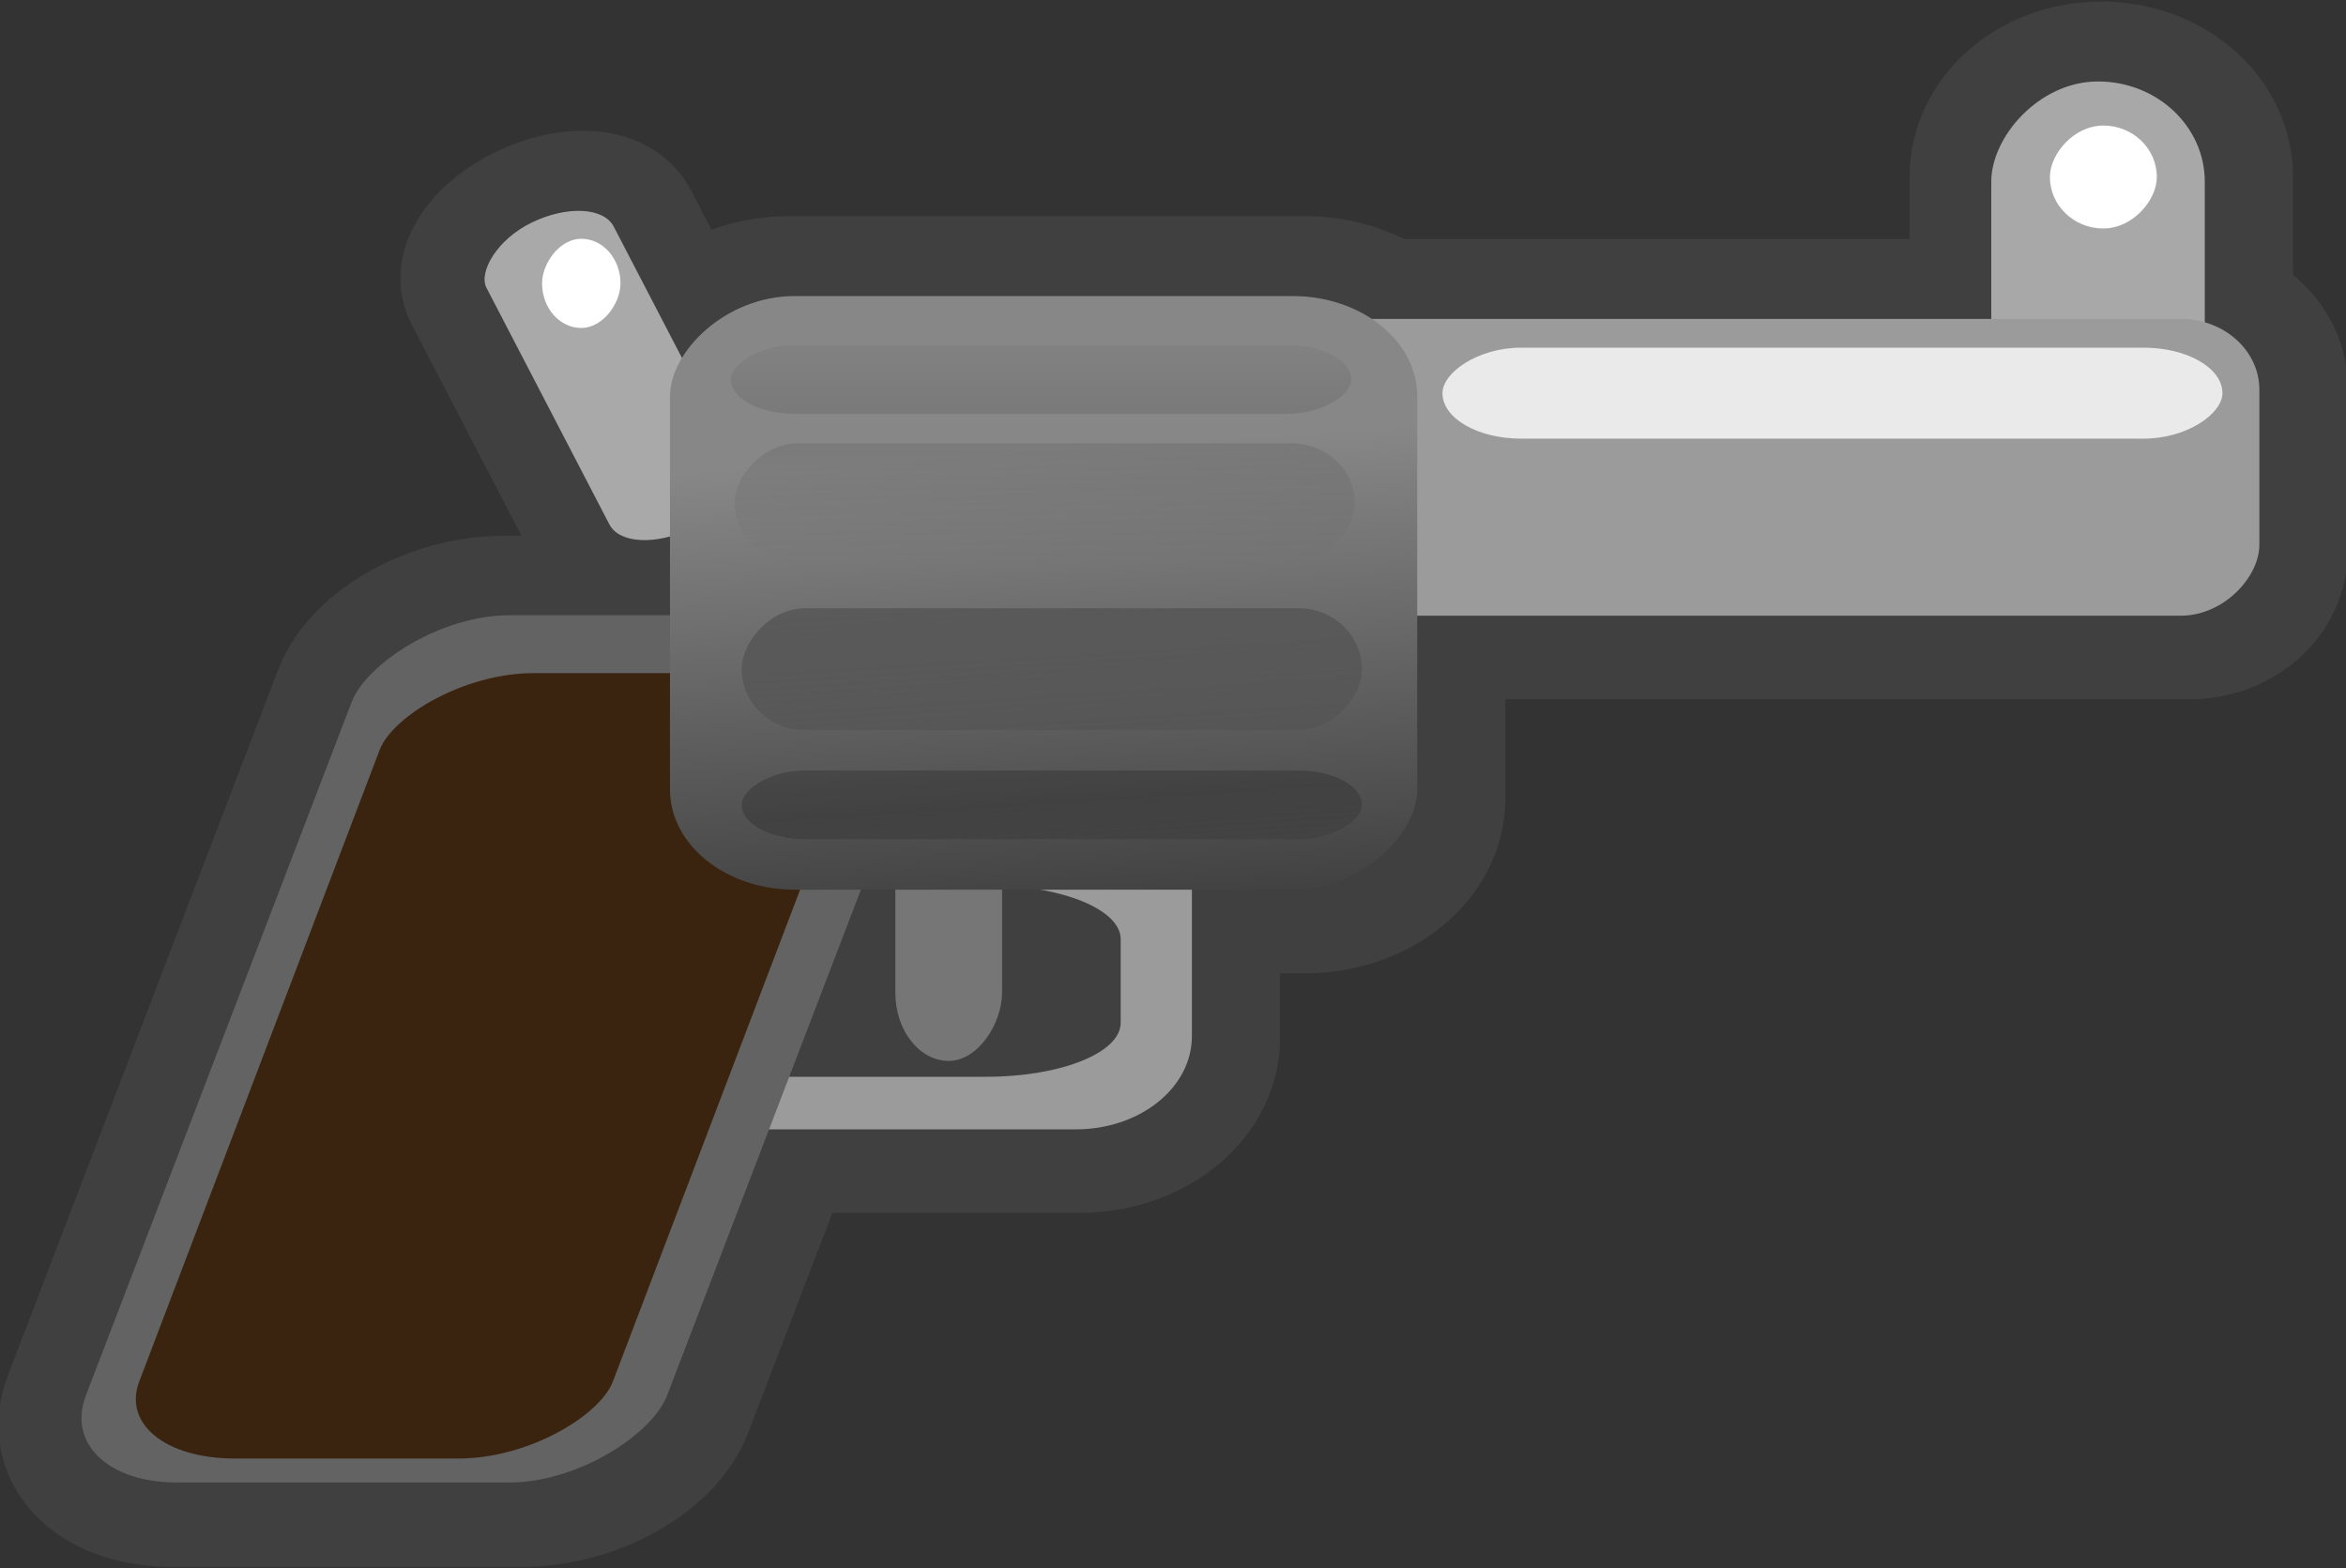 <?xml version="1.0" encoding="UTF-8" standalone="no"?>
<!-- Created with Inkscape (http://www.inkscape.org/) -->
<svg
   xmlns:dc="http://purl.org/dc/elements/1.1/"
   xmlns:cc="http://creativecommons.org/ns#"
   xmlns:rdf="http://www.w3.org/1999/02/22-rdf-syntax-ns#"
   xmlns:svg="http://www.w3.org/2000/svg"
   xmlns="http://www.w3.org/2000/svg"
   xmlns:xlink="http://www.w3.org/1999/xlink"
   xmlns:sodipodi="http://sodipodi.sourceforge.net/DTD/sodipodi-0.dtd"
   xmlns:inkscape="http://www.inkscape.org/namespaces/inkscape"
   width="21.52"
   height="14.388"
   id="svg1447"
   sodipodi:version="0.32"
   inkscape:version="0.46"
   sodipodi:docbase="/home/olivier/inkscape/wormux"
   sodipodi:docname="armes01.svg"
   inkscape:output_extension="org.inkscape.output.svg.inkscape"
   version="1.0">
  <rect width="100%" height="100%" fill="#333333" stroke="none"/>
  <defs
     id="defs1449">
    <inkscape:perspective
       sodipodi:type="inkscape:persp3d"
       inkscape:vp_x="0 : 372.04724 : 1"
       inkscape:vp_y="0 : 1000 : 0"
       inkscape:vp_z="1052.3622 : 372.04724 : 1"
       inkscape:persp3d-origin="526.18109 : 248.03149 : 1"
       id="perspective241" />
    <linearGradient
       id="linearGradient3178">
      <stop
         style="stop-color:#8b4a22;stop-opacity:1;"
         offset="0"
         id="stop3180" />
      <stop
         style="stop-color:#382920;stop-opacity:1;"
         offset="1"
         id="stop3182" />
    </linearGradient>
    <linearGradient
       id="linearGradient2213">
      <stop
         id="stop2215"
         offset="0"
         style="stop-color:#4e4e4e;stop-opacity:1;" />
      <stop
         id="stop2217"
         offset="1"
         style="stop-color:#c2c2c2;stop-opacity:1;" />
    </linearGradient>
    <linearGradient
       id="linearGradient2356">
      <stop
         id="stop2358"
         offset="0"
         style="stop-color:#46463e;stop-opacity:1;" />
      <stop
         id="stop2360"
         offset="1"
         style="stop-color:#27271f;stop-opacity:1;" />
    </linearGradient>
    <linearGradient
       id="linearGradient2323">
      <stop
         style="stop-color:#575757;stop-opacity:1;"
         offset="0"
         id="stop2325" />
      <stop
         style="stop-color:#5d5d56;stop-opacity:0;"
         offset="1"
         id="stop2327" />
    </linearGradient>
    <linearGradient
       id="linearGradient2274">
      <stop
         style="stop-color:#393934;stop-opacity:1;"
         offset="0"
         id="stop2276" />
      <stop
         style="stop-color:#5e5e56;stop-opacity:1;"
         offset="1"
         id="stop2278" />
    </linearGradient>
    <linearGradient
       inkscape:collect="always"
       xlink:href="#linearGradient2229"
       id="linearGradient2335"
       gradientUnits="userSpaceOnUse"
       x1="338.313"
       y1="264.969"
       x2="338.313"
       y2="315.63"
       gradientTransform="matrix(1,0,0,1.242,0,-95.781)" />
    <linearGradient
       inkscape:collect="always"
       xlink:href="#linearGradient2229"
       id="linearGradient2333"
       gradientUnits="userSpaceOnUse"
       x1="349.476"
       y1="319.923"
       x2="347.758"
       y2="355.987"
       gradientTransform="matrix(1,0,0,1.269,0,-98.311)" />
    <linearGradient
       inkscape:collect="always"
       xlink:href="#linearGradient2229"
       id="linearGradient2331"
       gradientUnits="userSpaceOnUse"
       x1="261.892"
       y1="275.272"
       x2="411.299"
       y2="331.944" />
    <linearGradient
       inkscape:collect="always"
       xlink:href="#linearGradient2229"
       id="linearGradient2329"
       gradientUnits="userSpaceOnUse"
       x1="352.91"
       y1="356.845"
       x2="351.193"
       y2="381.747" />
    <linearGradient
       inkscape:collect="always"
       xlink:href="#linearGradient2229"
       id="linearGradient2327"
       gradientUnits="userSpaceOnUse"
       x1="339.172"
       y1="287.294"
       x2="339.172"
       y2="229.763" />
    <linearGradient
       inkscape:collect="always"
       xlink:href="#linearGradient2237"
       id="linearGradient2325"
       gradientUnits="userSpaceOnUse"
       x1="338.571"
       y1="267.727"
       x2="323.815"
       y2="489.262" />
    <linearGradient
       id="linearGradient2229">
      <stop
         id="stop2231"
         offset="0"
         style="stop-color:#000000;stop-opacity:1;" />
      <stop
         id="stop2233"
         offset="1"
         style="stop-color:#000000;stop-opacity:0;" />
    </linearGradient>
    <linearGradient
       id="linearGradient6840">
      <stop
         style="stop-color:#ffffff;stop-opacity:1;"
         offset="0"
         id="stop6842" />
      <stop
         style="stop-color:#ffffff;stop-opacity:0;"
         offset="1"
         id="stop6844" />
    </linearGradient>
    <linearGradient
       id="linearGradient2237">
      <stop
         style="stop-color:#878787;stop-opacity:1;"
         offset="0"
         id="stop2239" />
      <stop
         style="stop-color:#000000;stop-opacity:1;"
         offset="1"
         id="stop2241" />
    </linearGradient>
    <linearGradient
       id="linearGradient2692">
      <stop
         style="stop-color:#9dbd87;stop-opacity:1;"
         offset="0"
         id="stop2694" />
      <stop
         id="stop2700"
         offset="0.273"
         style="stop-color:#4d7531;stop-opacity:1;" />
      <stop
         style="stop-color:#4a6c32;stop-opacity:1;"
         offset="0.75"
         id="stop2702" />
      <stop
         style="stop-color:#27381b;stop-opacity:1;"
         offset="1"
         id="stop2696" />
    </linearGradient>
    <linearGradient
       id="linearGradient2515">
      <stop
         style="stop-color:#777777;stop-opacity:1;"
         offset="0"
         id="stop2517" />
      <stop
         id="stop2523"
         offset="0.5"
         style="stop-color:#ebebeb;stop-opacity:1;" />
      <stop
         style="stop-color:#cbcbcb;stop-opacity:1;"
         offset="1"
         id="stop2519" />
    </linearGradient>
    <linearGradient
       id="linearGradient3203">
      <stop
         style="stop-color:#fffdfd;stop-opacity:1;"
         offset="0"
         id="stop3205" />
      <stop
         style="stop-color:#ffffff;stop-opacity:0;"
         offset="1"
         id="stop3207" />
    </linearGradient>
    <linearGradient
       id="linearGradient3125">
      <stop
         style="stop-color:#572f25;stop-opacity:1;"
         offset="0"
         id="stop3127" />
      <stop
         id="stop3133"
         offset="0.39"
         style="stop-color:#9f7f5b;stop-opacity:1;" />
      <stop
         style="stop-color:#765336;stop-opacity:1;"
         offset="0.51"
         id="stop3135" />
      <stop
         style="stop-color:#4e2812;stop-opacity:1;"
         offset="1"
         id="stop3129" />
    </linearGradient>
    <linearGradient
       id="linearGradient3169">
      <stop
         id="stop3171"
         offset="0"
         style="stop-color:#575425;stop-opacity:1;" />
      <stop
         style="stop-color:#9f9c5b;stop-opacity:1;"
         offset="0.39"
         id="stop3173" />
      <stop
         id="stop3175"
         offset="0.516"
         style="stop-color:#6e6e33;stop-opacity:1;" />
      <stop
         id="stop3177"
         offset="1"
         style="stop-color:#2f3514;stop-opacity:1;" />
    </linearGradient>
    <linearGradient
       id="linearGradient3137">
      <stop
         style="stop-color:#ffffff;stop-opacity:1;"
         offset="0"
         id="stop3139" />
      <stop
         style="stop-color:#d0d0d0;stop-opacity:1;"
         offset="1"
         id="stop3141" />
    </linearGradient>
    <linearGradient
       id="linearGradient3093">
      <stop
         style="stop-color:#262626;stop-opacity:1;"
         offset="0"
         id="stop3095" />
      <stop
         id="stop3101"
         offset="0.19"
         style="stop-color:#bfbfbf;stop-opacity:1;" />
      <stop
         style="stop-color:#787676;stop-opacity:1;"
         offset="0.259"
         id="stop3103" />
      <stop
         id="stop3105"
         offset="0.356"
         style="stop-color:#b6b6b6;stop-opacity:1;" />
      <stop
         style="stop-color:#494949;stop-opacity:1;"
         offset="0.678"
         id="stop3107" />
      <stop
         style="stop-color:#242424;stop-opacity:1;"
         offset="1"
         id="stop3097" />
    </linearGradient>
    <linearGradient
       id="linearGradient5443">
      <stop
         style="stop-color:#d6c176;stop-opacity:1;"
         offset="0"
         id="stop5445" />
      <stop
         style="stop-color:#855d29;stop-opacity:1;"
         offset="1"
         id="stop5447" />
    </linearGradient>
    <inkscape:perspective
       id="perspective2621"
       inkscape:persp3d-origin="372.04724 : 350.78739 : 1"
       inkscape:vp_z="744.09448 : 526.18109 : 1"
       inkscape:vp_y="0 : 1000 : 0"
       inkscape:vp_x="0 : 526.18109 : 1"
       sodipodi:type="inkscape:persp3d" />
    <inkscape:perspective
       id="perspective2469"
       inkscape:persp3d-origin="372.04724 : 350.78739 : 1"
       inkscape:vp_z="744.09448 : 526.18109 : 1"
       inkscape:vp_y="0 : 1000 : 0"
       inkscape:vp_x="0 : 526.18109 : 1"
       sodipodi:type="inkscape:persp3d" />
    <inkscape:perspective
       id="perspective2484"
       inkscape:persp3d-origin="372.04724 : 350.78739 : 1"
       inkscape:vp_z="744.09448 : 526.18109 : 1"
       inkscape:vp_y="0 : 1000 : 0"
       inkscape:vp_x="0 : 526.18109 : 1"
       sodipodi:type="inkscape:persp3d" />
    <linearGradient
       inkscape:collect="always"
       xlink:href="#linearGradient2237"
       id="linearGradient2568"
       gradientUnits="userSpaceOnUse"
       x1="338.571"
       y1="267.727"
       x2="323.815"
       y2="489.262" />
    <linearGradient
       inkscape:collect="always"
       xlink:href="#linearGradient2229"
       id="linearGradient2570"
       gradientUnits="userSpaceOnUse"
       x1="339.172"
       y1="287.294"
       x2="339.172"
       y2="229.763" />
    <linearGradient
       inkscape:collect="always"
       xlink:href="#linearGradient2229"
       id="linearGradient2572"
       gradientUnits="userSpaceOnUse"
       x1="352.91"
       y1="356.845"
       x2="351.193"
       y2="381.747" />
    <linearGradient
       inkscape:collect="always"
       xlink:href="#linearGradient2229"
       id="linearGradient2574"
       gradientUnits="userSpaceOnUse"
       gradientTransform="matrix(1,0,0,1.269,0,-98.311)"
       x1="349.476"
       y1="319.923"
       x2="347.758"
       y2="355.987" />
    <linearGradient
       inkscape:collect="always"
       xlink:href="#linearGradient2229"
       id="linearGradient2576"
       gradientUnits="userSpaceOnUse"
       gradientTransform="matrix(1,0,0,1.242,0,-95.781)"
       x1="338.313"
       y1="264.969"
       x2="338.313"
       y2="315.63" />
    <linearGradient
       inkscape:collect="always"
       xlink:href="#linearGradient2237"
       id="linearGradient2578"
       gradientUnits="userSpaceOnUse"
       x1="338.571"
       y1="267.727"
       x2="323.815"
       y2="489.262" />
    <linearGradient
       inkscape:collect="always"
       xlink:href="#linearGradient2229"
       id="linearGradient2580"
       gradientUnits="userSpaceOnUse"
       x1="339.172"
       y1="287.294"
       x2="339.172"
       y2="229.763" />
    <linearGradient
       inkscape:collect="always"
       xlink:href="#linearGradient2229"
       id="linearGradient2582"
       gradientUnits="userSpaceOnUse"
       x1="352.91"
       y1="356.845"
       x2="351.193"
       y2="381.747" />
    <linearGradient
       inkscape:collect="always"
       xlink:href="#linearGradient2229"
       id="linearGradient2584"
       gradientUnits="userSpaceOnUse"
       gradientTransform="matrix(1,0,0,1.269,0,-98.311)"
       x1="349.476"
       y1="319.923"
       x2="347.758"
       y2="355.987" />
    <linearGradient
       inkscape:collect="always"
       xlink:href="#linearGradient2229"
       id="linearGradient2586"
       gradientUnits="userSpaceOnUse"
       gradientTransform="matrix(1,0,0,1.242,0,-95.781)"
       x1="338.313"
       y1="264.969"
       x2="338.313"
       y2="315.63" />
    <linearGradient
       id="linearGradient2963">
      <stop
         id="stop2965"
         offset="0"
         style="stop-color:#d6c176;stop-opacity:1;" />
      <stop
         id="stop2967"
         offset="1"
         style="stop-color:#855d29;stop-opacity:1;" />
    </linearGradient>
    <linearGradient
       id="linearGradient2969">
      <stop
         id="stop2971"
         offset="0"
         style="stop-color:#262626;stop-opacity:1;" />
      <stop
         style="stop-color:#bfbfbf;stop-opacity:1;"
         offset="0.19"
         id="stop2973" />
      <stop
         id="stop2975"
         offset="0.259"
         style="stop-color:#787676;stop-opacity:1;" />
      <stop
         style="stop-color:#b6b6b6;stop-opacity:1;"
         offset="0.356"
         id="stop2977" />
      <stop
         id="stop2979"
         offset="0.678"
         style="stop-color:#494949;stop-opacity:1;" />
      <stop
         id="stop2981"
         offset="1"
         style="stop-color:#242424;stop-opacity:1;" />
    </linearGradient>
    <linearGradient
       id="linearGradient2983">
      <stop
         id="stop2985"
         offset="0"
         style="stop-color:#ffffff;stop-opacity:1;" />
      <stop
         id="stop2987"
         offset="1"
         style="stop-color:#d0d0d0;stop-opacity:1;" />
    </linearGradient>
    <linearGradient
       id="linearGradient2989">
      <stop
         style="stop-color:#575425;stop-opacity:1;"
         offset="0"
         id="stop2991" />
      <stop
         id="stop2993"
         offset="0.39"
         style="stop-color:#9f9c5b;stop-opacity:1;" />
      <stop
         style="stop-color:#6e6e33;stop-opacity:1;"
         offset="0.516"
         id="stop2995" />
      <stop
         style="stop-color:#2f3514;stop-opacity:1;"
         offset="1"
         id="stop2997" />
    </linearGradient>
    <linearGradient
       id="linearGradient2999">
      <stop
         id="stop3001"
         offset="0"
         style="stop-color:#572f25;stop-opacity:1;" />
      <stop
         style="stop-color:#9f7f5b;stop-opacity:1;"
         offset="0.39"
         id="stop3003" />
      <stop
         id="stop3005"
         offset="0.51"
         style="stop-color:#765336;stop-opacity:1;" />
      <stop
         id="stop3007"
         offset="1"
         style="stop-color:#4e2812;stop-opacity:1;" />
    </linearGradient>
    <linearGradient
       id="linearGradient3009">
      <stop
         id="stop3011"
         offset="0"
         style="stop-color:#fffdfd;stop-opacity:1;" />
      <stop
         id="stop3013"
         offset="1"
         style="stop-color:#ffffff;stop-opacity:0;" />
    </linearGradient>
    <linearGradient
       id="linearGradient3015">
      <stop
         id="stop3017"
         offset="0"
         style="stop-color:#777777;stop-opacity:1;" />
      <stop
         style="stop-color:#ebebeb;stop-opacity:1;"
         offset="0.5"
         id="stop3019" />
      <stop
         id="stop3021"
         offset="1"
         style="stop-color:#cbcbcb;stop-opacity:1;" />
    </linearGradient>
    <linearGradient
       id="linearGradient3023">
      <stop
         id="stop3025"
         offset="0"
         style="stop-color:#9dbd87;stop-opacity:1;" />
      <stop
         style="stop-color:#4d7531;stop-opacity:1;"
         offset="0.273"
         id="stop3027" />
      <stop
         id="stop3029"
         offset="0.75"
         style="stop-color:#4a6c32;stop-opacity:1;" />
      <stop
         id="stop3031"
         offset="1"
         style="stop-color:#27381b;stop-opacity:1;" />
    </linearGradient>
    <linearGradient
       id="linearGradient3033">
      <stop
         id="stop3035"
         offset="0"
         style="stop-color:#878787;stop-opacity:1;" />
      <stop
         id="stop3037"
         offset="1"
         style="stop-color:#000000;stop-opacity:1;" />
    </linearGradient>
    <linearGradient
       id="linearGradient3039">
      <stop
         id="stop3041"
         offset="0"
         style="stop-color:#ffffff;stop-opacity:1;" />
      <stop
         id="stop3043"
         offset="1"
         style="stop-color:#ffffff;stop-opacity:0;" />
    </linearGradient>
    <linearGradient
       id="linearGradient3045">
      <stop
         style="stop-color:#000000;stop-opacity:1;"
         offset="0"
         id="stop3047" />
      <stop
         style="stop-color:#000000;stop-opacity:0;"
         offset="1"
         id="stop3049" />
    </linearGradient>
    <linearGradient
       id="linearGradient3051">
      <stop
         id="stop3053"
         offset="0"
         style="stop-color:#393934;stop-opacity:1;" />
      <stop
         id="stop3055"
         offset="1"
         style="stop-color:#5e5e56;stop-opacity:1;" />
    </linearGradient>
    <linearGradient
       id="linearGradient3057">
      <stop
         id="stop3059"
         offset="0"
         style="stop-color:#575757;stop-opacity:1;" />
      <stop
         id="stop3061"
         offset="1"
         style="stop-color:#5d5d56;stop-opacity:0;" />
    </linearGradient>
    <linearGradient
       id="linearGradient3063">
      <stop
         style="stop-color:#46463e;stop-opacity:1;"
         offset="0"
         id="stop3065" />
      <stop
         style="stop-color:#27271f;stop-opacity:1;"
         offset="1"
         id="stop3067" />
    </linearGradient>
    <linearGradient
       id="linearGradient3069">
      <stop
         style="stop-color:#4e4e4e;stop-opacity:1;"
         offset="0"
         id="stop3071" />
      <stop
         style="stop-color:#c2c2c2;stop-opacity:1;"
         offset="1"
         id="stop3073" />
    </linearGradient>
    <linearGradient
       id="linearGradient3075">
      <stop
         id="stop3077"
         offset="0"
         style="stop-color:#8b4a22;stop-opacity:1;" />
      <stop
         id="stop3079"
         offset="1"
         style="stop-color:#382920;stop-opacity:1;" />
    </linearGradient>
    <linearGradient
       inkscape:collect="always"
       xlink:href="#linearGradient2229"
       id="linearGradient3081"
       gradientUnits="userSpaceOnUse"
       gradientTransform="matrix(7.760421e-2,0,0,7.17855e-2,-18.267,-21.166)"
       x1="133.197"
       y1="333.384"
       x2="132.681"
       y2="319.136" />
    <linearGradient
       inkscape:collect="always"
       xlink:href="#linearGradient6840"
       id="linearGradient3083"
       gradientUnits="userSpaceOnUse"
       gradientTransform="matrix(7.760421e-2,0,0,8.040579e-2,-18.258,-23.818)"
       x1="133.821"
       y1="328.811"
       x2="133.821"
       y2="328.12" />
    <linearGradient
       inkscape:collect="always"
       xlink:href="#linearGradient2237"
       id="linearGradient3085"
       gradientUnits="userSpaceOnUse"
       gradientTransform="matrix(-8.860678e-2,0,0,3.539127e-2,43.15,-7.696)"
       x1="338.571"
       y1="267.727"
       x2="323.815"
       y2="489.262" />
    <linearGradient
       inkscape:collect="always"
       xlink:href="#linearGradient2237"
       id="linearGradient3087"
       gradientUnits="userSpaceOnUse"
       gradientTransform="matrix(1.104619e-2,0,0,1.406329e-2,-24.657,-1.764)"
       x1="338.571"
       y1="267.727"
       x2="323.815"
       y2="489.262" />
    <linearGradient
       id="linearGradient3094">
      <stop
         id="stop3096"
         offset="0"
         style="stop-color:#b9c603;stop-opacity:1;" />
      <stop
         id="stop3098"
         offset="1"
         style="stop-color:#ffffff;stop-opacity:1;" />
    </linearGradient>
    <linearGradient
       inkscape:collect="always"
       xlink:href="#linearGradient2195"
       id="linearGradient3100"
       gradientUnits="userSpaceOnUse"
       gradientTransform="matrix(2.518043e-3,0,0,2.94284e-3,3.027,3.410403e-2)"
       x1="-356.893"
       y1="949.768"
       x2="-356.893"
       y2="-70.072" />
    <linearGradient
       inkscape:collect="always"
       xlink:href="#linearGradient2195"
       id="linearGradient3103"
       gradientUnits="userSpaceOnUse"
       gradientTransform="matrix(-3.818597e-3,0,0,4.462799e-3,16.079,38.882)"
       x1="-356.893"
       y1="949.768"
       x2="-356.893"
       y2="-70.072" />
    <linearGradient
       id="linearGradient1592">
      <stop
         style="stop-color:#8b4a22;stop-opacity:1;"
         offset="0"
         id="stop1594" />
      <stop
         style="stop-color:#382920;stop-opacity:1;"
         offset="1"
         id="stop1596" />
    </linearGradient>
    <linearGradient
       id="linearGradient1600">
      <stop
         id="stop1602"
         offset="0"
         style="stop-color:#4e4e4e;stop-opacity:1;" />
      <stop
         id="stop1604"
         offset="1"
         style="stop-color:#c2c2c2;stop-opacity:1;" />
    </linearGradient>
    <linearGradient
       id="linearGradient1607">
      <stop
         id="stop1609"
         offset="0"
         style="stop-color:#46463e;stop-opacity:1;" />
      <stop
         id="stop1611"
         offset="1"
         style="stop-color:#27271f;stop-opacity:1;" />
    </linearGradient>
    <linearGradient
       id="linearGradient1617">
      <stop
         style="stop-color:#575757;stop-opacity:1;"
         offset="0"
         id="stop1619" />
      <stop
         style="stop-color:#5d5d56;stop-opacity:0;"
         offset="1"
         id="stop1621" />
    </linearGradient>
    <linearGradient
       id="linearGradient1626">
      <stop
         style="stop-color:#393934;stop-opacity:1;"
         offset="0"
         id="stop1628" />
      <stop
         style="stop-color:#5e5e56;stop-opacity:1;"
         offset="1"
         id="stop1630" />
    </linearGradient>
    <linearGradient
       id="linearGradient1639">
      <stop
         id="stop1641"
         offset="0"
         style="stop-color:#000000;stop-opacity:1;" />
      <stop
         id="stop1643"
         offset="1"
         style="stop-color:#000000;stop-opacity:0;" />
    </linearGradient>
    <linearGradient
       id="linearGradient1645">
      <stop
         style="stop-color:#ffffff;stop-opacity:1;"
         offset="0"
         id="stop1647" />
      <stop
         style="stop-color:#ffffff;stop-opacity:0;"
         offset="1"
         id="stop1649" />
    </linearGradient>
    <linearGradient
       id="linearGradient1651">
      <stop
         style="stop-color:#878787;stop-opacity:1;"
         offset="0"
         id="stop1653" />
      <stop
         style="stop-color:#000000;stop-opacity:1;"
         offset="1"
         id="stop1655" />
    </linearGradient>
    <linearGradient
       id="linearGradient1659">
      <stop
         style="stop-color:#9dbd87;stop-opacity:1;"
         offset="0"
         id="stop1661" />
      <stop
         id="stop1663"
         offset="0.273"
         style="stop-color:#4d7531;stop-opacity:1;" />
      <stop
         style="stop-color:#4a6c32;stop-opacity:1;"
         offset="0.75"
         id="stop1665" />
      <stop
         style="stop-color:#27381b;stop-opacity:1;"
         offset="1"
         id="stop1667" />
    </linearGradient>
    <linearGradient
       id="linearGradient1670">
      <stop
         style="stop-color:#777777;stop-opacity:1;"
         offset="0"
         id="stop1672" />
      <stop
         id="stop1674"
         offset="0.5"
         style="stop-color:#ebebeb;stop-opacity:1;" />
      <stop
         style="stop-color:#cbcbcb;stop-opacity:1;"
         offset="1"
         id="stop1676" />
    </linearGradient>
    <linearGradient
       id="linearGradient1688">
      <stop
         style="stop-color:#fffdfd;stop-opacity:1;"
         offset="0"
         id="stop1690" />
      <stop
         style="stop-color:#ffffff;stop-opacity:0;"
         offset="1"
         id="stop1692" />
    </linearGradient>
    <linearGradient
       id="linearGradient1702">
      <stop
         style="stop-color:#572f25;stop-opacity:1;"
         offset="0"
         id="stop1704" />
      <stop
         id="stop1706"
         offset="0.39"
         style="stop-color:#9f7f5b;stop-opacity:1;" />
      <stop
         style="stop-color:#765336;stop-opacity:1;"
         offset="0.51"
         id="stop1708" />
      <stop
         style="stop-color:#4e2812;stop-opacity:1;"
         offset="1"
         id="stop1710" />
    </linearGradient>
    <linearGradient
       id="linearGradient1713">
      <stop
         id="stop1715"
         offset="0"
         style="stop-color:#575425;stop-opacity:1;" />
      <stop
         style="stop-color:#9f9c5b;stop-opacity:1;"
         offset="0.39"
         id="stop1717" />
      <stop
         id="stop1719"
         offset="0.516"
         style="stop-color:#6e6e33;stop-opacity:1;" />
      <stop
         id="stop1721"
         offset="1"
         style="stop-color:#2f3514;stop-opacity:1;" />
    </linearGradient>
    <linearGradient
       id="linearGradient1724">
      <stop
         style="stop-color:#ffffff;stop-opacity:1;"
         offset="0"
         id="stop1726" />
      <stop
         style="stop-color:#d0d0d0;stop-opacity:1;"
         offset="1"
         id="stop1728" />
    </linearGradient>
    <linearGradient
       id="linearGradient1731">
      <stop
         style="stop-color:#262626;stop-opacity:1;"
         offset="0"
         id="stop1733" />
      <stop
         id="stop1735"
         offset="0.19"
         style="stop-color:#bfbfbf;stop-opacity:1;" />
      <stop
         style="stop-color:#787676;stop-opacity:1;"
         offset="0.259"
         id="stop1737" />
      <stop
         id="stop1739"
         offset="0.356"
         style="stop-color:#b6b6b6;stop-opacity:1;" />
      <stop
         style="stop-color:#494949;stop-opacity:1;"
         offset="0.678"
         id="stop1741" />
      <stop
         style="stop-color:#242424;stop-opacity:1;"
         offset="1"
         id="stop1743" />
    </linearGradient>
    <linearGradient
       id="linearGradient1747">
      <stop
         style="stop-color:#d6c176;stop-opacity:1;"
         offset="0"
         id="stop1749" />
      <stop
         style="stop-color:#855d29;stop-opacity:1;"
         offset="1"
         id="stop1751" />
    </linearGradient>
    <linearGradient
       y2="-70.072"
       x2="-356.893"
       y1="949.768"
       x1="-356.893"
       gradientTransform="matrix(-3.818597e-3,0,0,4.462799e-3,16.079,38.882)"
       gradientUnits="userSpaceOnUse"
       id="linearGradient2296"
       xlink:href="#linearGradient2195"
       inkscape:collect="always" />
    <linearGradient
       y2="-70.072"
       x2="-356.893"
       y1="949.768"
       x1="-356.893"
       gradientTransform="matrix(2.518043e-3,0,0,2.94284e-3,3.027,3.410403e-2)"
       gradientUnits="userSpaceOnUse"
       id="linearGradient1410"
       xlink:href="#linearGradient2195"
       inkscape:collect="always" />
    <linearGradient
       id="linearGradient2195">
      <stop
         style="stop-color:#b9c603;stop-opacity:1;"
         offset="0"
         id="stop2197" />
      <stop
         style="stop-color:#ffffff;stop-opacity:1;"
         offset="1"
         id="stop2199" />
    </linearGradient>
    <linearGradient
       y2="489.262"
       x2="323.815"
       y1="267.727"
       x1="338.571"
       gradientTransform="matrix(1.104619e-2,0,0,1.406329e-2,-24.657,-1.764)"
       gradientUnits="userSpaceOnUse"
       id="linearGradient1875"
       xlink:href="#linearGradient2237"
       inkscape:collect="always" />
    <linearGradient
       y2="489.262"
       x2="323.815"
       y1="267.727"
       x1="338.571"
       gradientTransform="matrix(-8.860678e-2,0,0,3.539127e-2,43.15,-7.696)"
       gradientUnits="userSpaceOnUse"
       id="linearGradient1866"
       xlink:href="#linearGradient2237"
       inkscape:collect="always" />
    <linearGradient
       y2="328.12"
       x2="133.821"
       y1="328.811"
       x1="133.821"
       gradientTransform="matrix(7.760421e-2,0,0,8.040579e-2,-18.258,-23.818)"
       gradientUnits="userSpaceOnUse"
       id="linearGradient1860"
       xlink:href="#linearGradient6840"
       inkscape:collect="always" />
    <linearGradient
       y2="319.136"
       x2="132.681"
       y1="333.384"
       x1="133.197"
       gradientTransform="matrix(7.760421e-2,0,0,7.17855e-2,-18.267,-21.166)"
       gradientUnits="userSpaceOnUse"
       id="linearGradient1857"
       xlink:href="#linearGradient2229"
       inkscape:collect="always" />
    <linearGradient
       id="linearGradient2934">
      <stop
         style="stop-color:#8b4a22;stop-opacity:1;"
         offset="0"
         id="stop2936" />
      <stop
         style="stop-color:#382920;stop-opacity:1;"
         offset="1"
         id="stop2938" />
    </linearGradient>
    <linearGradient
       id="linearGradient2928">
      <stop
         id="stop2930"
         offset="0"
         style="stop-color:#4e4e4e;stop-opacity:1;" />
      <stop
         id="stop2932"
         offset="1"
         style="stop-color:#c2c2c2;stop-opacity:1;" />
    </linearGradient>
    <linearGradient
       id="linearGradient2922">
      <stop
         id="stop2924"
         offset="0"
         style="stop-color:#33332d;stop-opacity:1;" />
      <stop
         id="stop2926"
         offset="1"
         style="stop-color:#0c0c09;stop-opacity:1;" />
    </linearGradient>
    <linearGradient
       id="linearGradient2916">
      <stop
         style="stop-color:#000000;stop-opacity:1;"
         offset="0"
         id="stop2918" />
      <stop
         style="stop-color:#5d5d56;stop-opacity:0;"
         offset="1"
         id="stop2920" />
    </linearGradient>
    <linearGradient
       id="linearGradient2910">
      <stop
         style="stop-color:#1f1f1d;stop-opacity:1;"
         offset="0"
         id="stop2912" />
      <stop
         style="stop-color:#43433d;stop-opacity:1;"
         offset="1"
         id="stop2914" />
    </linearGradient>
    <linearGradient
       id="linearGradient2904">
      <stop
         id="stop2906"
         offset="0"
         style="stop-color:#000000;stop-opacity:1;" />
      <stop
         id="stop2908"
         offset="1"
         style="stop-color:#000000;stop-opacity:0;" />
    </linearGradient>
    <linearGradient
       id="linearGradient2898">
      <stop
         style="stop-color:#ffffff;stop-opacity:1;"
         offset="0"
         id="stop2900" />
      <stop
         style="stop-color:#ffffff;stop-opacity:0;"
         offset="1"
         id="stop2902" />
    </linearGradient>
    <linearGradient
       id="linearGradient2892">
      <stop
         style="stop-color:#878787;stop-opacity:1;"
         offset="0"
         id="stop2894" />
      <stop
         style="stop-color:#000000;stop-opacity:1;"
         offset="1"
         id="stop2896" />
    </linearGradient>
    <linearGradient
       id="linearGradient2882">
      <stop
         style="stop-color:#9dbd87;stop-opacity:1;"
         offset="0"
         id="stop2884" />
      <stop
         id="stop2886"
         offset="0.273"
         style="stop-color:#4d7531;stop-opacity:1;" />
      <stop
         style="stop-color:#4a6c32;stop-opacity:1;"
         offset="0.75"
         id="stop2888" />
      <stop
         style="stop-color:#27381b;stop-opacity:1;"
         offset="1"
         id="stop2890" />
    </linearGradient>
    <linearGradient
       id="linearGradient2874">
      <stop
         style="stop-color:#777777;stop-opacity:1;"
         offset="0"
         id="stop2876" />
      <stop
         id="stop2878"
         offset="0.5"
         style="stop-color:#ebebeb;stop-opacity:1;" />
      <stop
         style="stop-color:#cbcbcb;stop-opacity:1;"
         offset="1"
         id="stop2880" />
    </linearGradient>
    <linearGradient
       id="linearGradient2868">
      <stop
         style="stop-color:#fffdfd;stop-opacity:1;"
         offset="0"
         id="stop2870" />
      <stop
         style="stop-color:#ffffff;stop-opacity:0;"
         offset="1"
         id="stop2872" />
    </linearGradient>
    <linearGradient
       id="linearGradient2858">
      <stop
         style="stop-color:#572f25;stop-opacity:1;"
         offset="0"
         id="stop2860" />
      <stop
         id="stop2862"
         offset="0.39"
         style="stop-color:#9f7f5b;stop-opacity:1;" />
      <stop
         style="stop-color:#765336;stop-opacity:1;"
         offset="0.51"
         id="stop2864" />
      <stop
         style="stop-color:#4e2812;stop-opacity:1;"
         offset="1"
         id="stop2866" />
    </linearGradient>
    <linearGradient
       id="linearGradient2848">
      <stop
         id="stop2850"
         offset="0"
         style="stop-color:#575425;stop-opacity:1;" />
      <stop
         style="stop-color:#9f9c5b;stop-opacity:1;"
         offset="0.39"
         id="stop2852" />
      <stop
         id="stop2854"
         offset="0.516"
         style="stop-color:#6e6e33;stop-opacity:1;" />
      <stop
         id="stop2856"
         offset="1"
         style="stop-color:#2f3514;stop-opacity:1;" />
    </linearGradient>
    <linearGradient
       id="linearGradient2842">
      <stop
         style="stop-color:#ffffff;stop-opacity:1;"
         offset="0"
         id="stop2844" />
      <stop
         style="stop-color:#d0d0d0;stop-opacity:1;"
         offset="1"
         id="stop2846" />
    </linearGradient>
    <linearGradient
       id="linearGradient2828">
      <stop
         style="stop-color:#262626;stop-opacity:1;"
         offset="0"
         id="stop2830" />
      <stop
         id="stop2832"
         offset="0.19"
         style="stop-color:#bfbfbf;stop-opacity:1;" />
      <stop
         style="stop-color:#787676;stop-opacity:1;"
         offset="0.259"
         id="stop2834" />
      <stop
         id="stop2836"
         offset="0.356"
         style="stop-color:#b6b6b6;stop-opacity:1;" />
      <stop
         style="stop-color:#494949;stop-opacity:1;"
         offset="0.678"
         id="stop2838" />
      <stop
         style="stop-color:#242424;stop-opacity:1;"
         offset="1"
         id="stop2840" />
    </linearGradient>
    <linearGradient
       id="linearGradient2822">
      <stop
         style="stop-color:#d6c176;stop-opacity:1;"
         offset="0"
         id="stop2824" />
      <stop
         style="stop-color:#855d29;stop-opacity:1;"
         offset="1"
         id="stop2826" />
    </linearGradient>
    <inkscape:perspective
       id="perspective2819"
       inkscape:persp3d-origin="24 : 16 : 1"
       inkscape:vp_z="48 : 24 : 1"
       inkscape:vp_y="0 : 1000 : 0"
       inkscape:vp_x="0 : 24 : 1"
       sodipodi:type="inkscape:persp3d" />
    <linearGradient
       inkscape:collect="always"
       xlink:href="#linearGradient2195"
       id="linearGradient3116"
       gradientUnits="userSpaceOnUse"
       gradientTransform="matrix(-3.6742034e-3,-7.7078226e-4,-9.0081432e-4,4.2940463e-3,1055.999,20.6)"
       x1="-356.893"
       y1="949.768"
       x2="-356.893"
       y2="-70.072" />
    <linearGradient
       inkscape:collect="always"
       xlink:href="#linearGradient2195"
       id="linearGradient3119"
       gradientUnits="userSpaceOnUse"
       gradientTransform="matrix(-3.6742034e-3,-7.7078226e-4,-9.0081432e-4,4.2940463e-3,1054.898,11.759)"
       x1="-356.893"
       y1="949.768"
       x2="-356.893"
       y2="-70.072" />
  </defs>
  <sodipodi:namedview
     inkscape:document-units="mm"
     pagecolor="#ffffff"
     bordercolor="#666666"
     borderopacity="1.0"
     inkscape:pageopacity="0.0"
     inkscape:pageshadow="2"
     inkscape:zoom="2.4559706"
     inkscape:cx="-31.674484"
     inkscape:cy="-4.9238739"
     inkscape:current-layer="layer1"
     id="namedview1451"
     inkscape:window-width="1279"
     inkscape:window-height="949"
     inkscape:window-x="1"
     inkscape:window-y="49"
     showgrid="false" />
  <g
     inkscape:label="Layer 1"
     inkscape:groupmode="layer"
     id="layer1"
     transform="translate(-1014.374,36.089)">
    <g
       inkscape:export-ydpi="90"
       inkscape:export-xdpi="90"
       inkscape:export-filename="/home/yekcim/Bureau/gun.png"
       transform="matrix(-3.8080591e-2,0,0,3.6652239e-2,1036.84,-41.785)"
       id="g2534">
      <path
         style="opacity:1;fill:#252525;fill-opacity:1;fill-rule:nonzero;stroke:#404040;stroke-width:40.925;stroke-linecap:butt;stroke-linejoin:miter;marker:none;marker-start:none;marker-mid:none;marker-end:none;stroke-miterlimit:4;stroke-dasharray:none;stroke-dashoffset:0;stroke-opacity:1;visibility:visible;display:inline;overflow:visible"
         d="M 82.791,176.273 C 69.011,176.746 58.072,186.983 58.072,199.617 L 58.072,236.242 C 50.49,238.092 44.916,244.502 44.916,252.18 L 44.916,293.492 C 44.916,302.623 52.796,309.961 62.572,309.961 L 247.791,309.961 L 247.791,355.211 C 247.791,368.148 260.244,378.555 275.728,378.555 L 302.072,378.555 C 302.068,378.712 302.072,378.865 302.072,379.023 L 302.072,415.18 C 302.072,428.116 314.556,438.523 330.041,438.523 L 403.728,438.523 L 428.884,506.805 C 433.028,518.051 448.838,527.117 464.322,527.117 L 548.416,527.117 C 563.9,527.117 573.028,518.051 568.884,506.805 L 503.822,330.273 C 499.679,319.027 483.9,309.961 468.416,309.961 L 427.791,309.961 L 427.791,290.273 C 434.5,292.325 440.477,291.494 442.291,287.867 L 472.509,227.43 C 474.756,222.937 469.723,215.896 461.228,211.648 C 452.734,207.401 444.099,207.594 441.853,212.086 L 425.697,244.43 C 421.522,235.938 411.526,229.961 399.822,229.961 L 275.728,229.961 C 268.695,229.961 262.287,232.122 257.384,235.68 L 109.509,235.68 L 109.509,199.617 C 109.509,186.68 98.036,176.273 83.791,176.273 C 83.457,176.273 83.121,176.262 82.791,176.273 z M 338.416,378.555 L 347.791,378.555 L 347.791,405.492 C 347.791,414.311 353.512,421.398 360.634,421.398 C 367.757,421.398 373.509,414.311 373.509,405.492 L 373.509,378.555 L 381.634,378.555 L 398.884,425.367 L 351.603,425.367 C 333.674,425.367 319.228,419.357 319.228,411.867 L 319.228,390.93 C 319.228,385.4 327.081,380.658 338.416,378.555 z"
         id="path2536" />
      <path
         style="opacity:1;fill:#9b9b9b;fill-opacity:1;fill-rule:nonzero;stroke:none;stroke-width:9.799;stroke-linecap:butt;stroke-linejoin:miter;marker:none;marker-start:none;marker-mid:none;marker-end:none;stroke-miterlimit:4;stroke-dasharray:none;stroke-dashoffset:0;stroke-opacity:1;visibility:visible;display:inline;overflow:visible"
         d="M 329.906,355.219 C 314.843,355.615 302.844,365.878 302.844,378.562 L 302.844,414.719 C 302.844,427.656 315.328,438.062 330.812,438.062 L 429.188,438.062 C 444.672,438.062 457.156,427.655 457.156,414.719 L 457.156,378.562 C 457.156,365.626 444.672,355.219 429.188,355.219 L 330.812,355.219 C 330.51,355.219 330.206,355.211 329.906,355.219 z M 351.531,376.938 C 351.81,376.935 352.095,376.938 352.375,376.938 L 413.344,376.938 C 431.273,376.938 445.719,382.979 445.719,390.469 L 445.719,411.406 C 445.719,418.896 431.273,424.906 413.344,424.906 L 352.375,424.906 C 334.446,424.906 320,418.896 320,411.406 L 320,390.469 C 320,383.096 333.992,377.122 351.531,376.938 z"
         id="path2538" />
      <rect
         style="opacity:1;fill:#636363;fill-opacity:1;fill-rule:nonzero;stroke:none;stroke-width:9.799;stroke-linecap:butt;stroke-linejoin:miter;marker:none;marker-start:none;marker-mid:none;marker-end:none;stroke-miterlimit:4;stroke-dasharray:none;stroke-dashoffset:0;stroke-opacity:1;visibility:visible;display:inline;overflow:visible"
         id="rect2540"
         width="140"
         height="231.411"
         x="243.115"
         y="329.842"
         rx="30.017"
         ry="23.233"
         transform="matrix(1,0,0.346,0.938,0,0)" />
      <rect
         style="opacity:1;fill:#3a2410;fill-opacity:1;fill-rule:nonzero;stroke:none;stroke-width:9.799;stroke-linecap:butt;stroke-linejoin:miter;marker:none;marker-start:none;marker-mid:none;marker-end:none;stroke-miterlimit:4;stroke-dasharray:none;stroke-dashoffset:0;stroke-opacity:1;visibility:visible;display:inline;overflow:visible"
         id="rect2542"
         width="114.095"
         height="209.332"
         x="258.72"
         y="344.922"
         rx="30.017"
         ry="20.534"
         transform="matrix(1,0,0.344,0.939,0,0)" />
      <rect
         style="opacity:1;fill:#767676;fill-opacity:1;fill-rule:nonzero;stroke:none;stroke-width:9.799;stroke-linecap:butt;stroke-linejoin:miter;marker:none;marker-start:none;marker-mid:none;marker-end:none;stroke-miterlimit:4;stroke-dasharray:none;stroke-dashoffset:0;stroke-opacity:1;visibility:visible;display:inline;overflow:visible"
         id="rect2544"
         width="25.714"
         height="65.714"
         x="348.571"
         y="355.219"
         rx="30.017"
         ry="17.097" />
      <rect
         style="opacity:1;fill:#a8a8a8;fill-opacity:1;fill-rule:nonzero;stroke:none;stroke-width:9.799;stroke-linecap:butt;stroke-linejoin:miter;marker:none;marker-start:none;marker-mid:none;marker-end:none;stroke-miterlimit:4;stroke-dasharray:none;stroke-dashoffset:0;stroke-opacity:1;visibility:visible;display:inline;overflow:visible"
         id="rect2546"
         width="51.429"
         height="85.714"
         x="58.86"
         y="175.797"
         rx="30.017"
         ry="25.078" />
      <rect
         style="opacity:1;fill:#9b9b9b;fill-opacity:1;fill-rule:nonzero;stroke:none;stroke-width:9.799;stroke-linecap:butt;stroke-linejoin:miter;marker:none;marker-start:none;marker-mid:none;marker-end:none;stroke-miterlimit:4;stroke-dasharray:none;stroke-dashoffset:0;stroke-opacity:1;visibility:visible;display:inline;overflow:visible"
         id="rect2548"
         width="251.429"
         height="74.286"
         x="45.714"
         y="235.219"
         rx="18.951"
         ry="17.701" />
      <rect
         style="opacity:1;fill:#eaeaea;fill-opacity:1;fill-rule:nonzero;stroke:none;stroke-width:9.799;stroke-linecap:butt;stroke-linejoin:miter;marker:none;marker-start:none;marker-mid:none;marker-end:none;stroke-miterlimit:4;stroke-dasharray:none;stroke-dashoffset:0;stroke-opacity:1;visibility:visible;display:inline;overflow:visible"
         id="rect2550"
         width="187.888"
         height="22.766"
         x="54.605"
         y="242.423"
         rx="18.951"
         ry="17.701" />
      <rect
         style="opacity:1;fill:#a9a9a9;fill-opacity:1;fill-rule:nonzero;stroke:none;stroke-width:9.799;stroke-linecap:butt;stroke-linejoin:miter;marker:none;marker-start:none;marker-mid:none;marker-end:none;stroke-miterlimit:4;stroke-dasharray:none;stroke-dashoffset:0;stroke-opacity:1;visibility:visible;display:inline;overflow:visible"
         id="rect2552"
         width="34.286"
         height="85.714"
         x="490.543"
         y="-17.745"
         rx="30.017"
         ry="9.736"
         transform="matrix(0.894,0.447,-0.447,0.894,0,0)" />
      <rect
         style="opacity:1;fill:url(#linearGradient2568);fill-opacity:1;fill-rule:nonzero;stroke:none;stroke-width:9.799;stroke-linecap:butt;stroke-linejoin:miter;marker:none;marker-start:none;marker-mid:none;marker-end:none;stroke-miterlimit:4;stroke-dasharray:none;stroke-dashoffset:0;stroke-opacity:1;visibility:visible;display:inline;overflow:visible"
         id="rect2554"
         width="180"
         height="148.571"
         x="248.571"
         y="229.505"
         rx="30.017"
         ry="25.078" />
      <rect
         style="opacity:0.198;fill:url(#linearGradient2570);fill-opacity:1;fill-rule:nonzero;stroke:none;stroke-width:9.799;stroke-linecap:butt;stroke-linejoin:miter;marker:none;marker-start:none;marker-mid:none;marker-end:none;stroke-miterlimit:4;stroke-dasharray:none;stroke-dashoffset:0;stroke-opacity:1;visibility:visible;display:inline;overflow:visible"
         id="rect2556"
         width="149.407"
         height="17.173"
         x="264.468"
         y="241.785"
         rx="15.262"
         ry="18.443" />
      <rect
         style="opacity:0.198;fill:url(#linearGradient2572);fill-opacity:1;fill-rule:nonzero;stroke:none;stroke-width:9.799;stroke-linecap:butt;stroke-linejoin:miter;marker:none;marker-start:none;marker-mid:none;marker-end:none;stroke-miterlimit:4;stroke-dasharray:none;stroke-dashoffset:0;stroke-opacity:1;visibility:visible;display:inline;overflow:visible"
         id="rect2558"
         width="149.407"
         height="17.173"
         x="261.892"
         y="348.259"
         rx="15.262"
         ry="18.443" />
      <rect
         style="opacity:0.198;fill:url(#linearGradient2574);fill-opacity:1;fill-rule:nonzero;stroke:none;stroke-width:9.799;stroke-linecap:butt;stroke-linejoin:miter;marker:none;marker-start:none;marker-mid:none;marker-end:none;stroke-miterlimit:4;stroke-dasharray:none;stroke-dashoffset:0;stroke-opacity:1;visibility:visible;display:inline;overflow:visible"
         id="rect2560"
         width="149.407"
         height="30.508"
         x="261.892"
         y="307.639"
         rx="15.262"
         ry="23.403" />
      <rect
         style="opacity:0.198;fill:url(#linearGradient2576);fill-opacity:1;fill-rule:nonzero;stroke:none;stroke-width:9.799;stroke-linecap:butt;stroke-linejoin:miter;marker:none;marker-start:none;marker-mid:none;marker-end:none;stroke-miterlimit:4;stroke-dasharray:none;stroke-dashoffset:0;stroke-opacity:1;visibility:visible;display:inline;overflow:visible"
         id="rect2562"
         width="149.407"
         height="29.861"
         x="263.609"
         y="266.373"
         rx="15.262"
         ry="22.907" />
      <rect
         style="opacity:1;fill:#ffffff;fill-opacity:1;fill-rule:nonzero;stroke:none;stroke-width:9.799;stroke-linecap:butt;stroke-linejoin:miter;marker:none;marker-start:none;marker-mid:none;marker-end:none;stroke-miterlimit:4;stroke-dasharray:none;stroke-dashoffset:0;stroke-opacity:1;visibility:visible;display:inline;overflow:visible"
         id="rect2564"
         width="25.76"
         height="25.76"
         x="70.41"
         y="186.83"
         rx="30.017"
         ry="25.078" />
      <rect
         style="opacity:1;fill:#ffffff;fill-opacity:1;fill-rule:nonzero;stroke:none;stroke-width:9.799;stroke-linecap:butt;stroke-linejoin:miter;marker:none;marker-start:none;marker-mid:none;marker-end:none;stroke-miterlimit:4;stroke-dasharray:none;stroke-dashoffset:0;stroke-opacity:1;visibility:visible;display:inline;overflow:visible"
         id="rect2566"
         width="18.891"
         height="22.325"
         x="440.494"
         y="215.166"
         rx="30.017"
         ry="25.078" />
    </g>
    <g
       id="g3141"
       inkscape:export-filename="/home/yekcim/Bureau/gun_ico.png"
       inkscape:export-xdpi="90"
       inkscape:export-ydpi="90"
       transform="translate(-41.46,-4.463)">
      <rect
         y="-13.883"
         x="1044.177"
         height="48"
         width="48"
         id="rect2475"
         style="opacity:1;fill:none;fill-opacity:1;fill-rule:nonzero;stroke:none;stroke-width:1.5;stroke-linecap:butt;stroke-linejoin:miter;marker:none;marker-start:none;marker-mid:none;marker-end:none;stroke-miterlimit:4;stroke-dasharray:none;stroke-dashoffset:0;stroke-opacity:1;visibility:visible;display:inline;overflow:visible;enable-background:accumulate" />
      <g
         inkscape:export-ydpi="90"
         inkscape:export-xdpi="90"
         inkscape:export-filename="/home/yekcim/Bureau/gun.png"
         transform="matrix(9.3953404e-2,2.7160461e-2,-2.6141708e-2,9.0429337e-2,1049.828,-30.283)"
         id="g2294">
        <path
           style="opacity:1;fill:#252525;fill-opacity:1;fill-rule:nonzero;stroke:#404040;stroke-width:23.941;stroke-linecap:butt;stroke-linejoin:miter;marker:none;marker-start:none;marker-mid:none;marker-end:none;stroke-miterlimit:4;stroke-dasharray:none;stroke-dashoffset:0;stroke-opacity:1;visibility:visible;display:inline;overflow:visible"
           d="M 82.791,176.273 C 69.011,176.746 58.072,186.983 58.072,199.617 L 58.072,236.242 C 50.49,238.092 44.916,244.502 44.916,252.18 L 44.916,293.492 C 44.916,302.623 52.796,309.961 62.572,309.961 L 247.791,309.961 L 247.791,355.211 C 247.791,368.148 260.244,378.555 275.728,378.555 L 302.072,378.555 C 302.068,378.712 302.072,378.865 302.072,379.023 L 302.072,415.18 C 302.072,428.116 314.556,438.523 330.041,438.523 L 403.728,438.523 L 428.884,506.805 C 433.028,518.051 448.838,527.117 464.322,527.117 L 548.416,527.117 C 563.9,527.117 573.028,518.051 568.884,506.805 L 503.822,330.273 C 499.679,319.027 483.9,309.961 468.416,309.961 L 427.791,309.961 L 427.791,290.273 C 434.5,292.325 440.477,291.494 442.291,287.867 L 472.509,227.43 C 474.756,222.937 469.723,215.896 461.228,211.648 C 452.734,207.401 444.099,207.594 441.853,212.086 L 425.697,244.43 C 421.522,235.938 411.526,229.961 399.822,229.961 L 275.728,229.961 C 268.695,229.961 262.287,232.122 257.384,235.68 L 109.509,235.68 L 109.509,199.617 C 109.509,186.68 98.036,176.273 83.791,176.273 C 83.457,176.273 83.121,176.262 82.791,176.273 z M 338.416,378.555 L 347.791,378.555 L 347.791,405.492 C 347.791,414.311 353.512,421.398 360.634,421.398 C 367.757,421.398 373.509,414.311 373.509,405.492 L 373.509,378.555 L 381.634,378.555 L 398.884,425.367 L 351.603,425.367 C 333.674,425.367 319.228,419.357 319.228,411.867 L 319.228,390.93 C 319.228,385.4 327.081,380.658 338.416,378.555 z"
           id="path2249" />
        <path
           style="opacity:1;fill:#9b9b9b;fill-opacity:1;fill-rule:nonzero;stroke:none;stroke-width:9.799;stroke-linecap:butt;stroke-linejoin:miter;marker:none;marker-start:none;marker-mid:none;marker-end:none;stroke-miterlimit:4;stroke-dasharray:none;stroke-dashoffset:0;stroke-opacity:1;visibility:visible;display:inline;overflow:visible"
           d="M 329.906,355.219 C 314.843,355.615 302.844,365.878 302.844,378.562 L 302.844,414.719 C 302.844,427.656 315.328,438.062 330.812,438.062 L 429.188,438.062 C 444.672,438.062 457.156,427.655 457.156,414.719 L 457.156,378.562 C 457.156,365.626 444.672,355.219 429.188,355.219 L 330.812,355.219 C 330.51,355.219 330.206,355.211 329.906,355.219 z M 351.531,376.938 C 351.81,376.935 352.095,376.938 352.375,376.938 L 413.344,376.938 C 431.273,376.938 445.719,382.979 445.719,390.469 L 445.719,411.406 C 445.719,418.896 431.273,424.906 413.344,424.906 L 352.375,424.906 C 334.446,424.906 320,418.896 320,411.406 L 320,390.469 C 320,383.096 333.992,377.122 351.531,376.938 z"
           id="rect1313" />
        <rect
           style="opacity:1;fill:#636363;fill-opacity:1;fill-rule:nonzero;stroke:none;stroke-width:9.799;stroke-linecap:butt;stroke-linejoin:miter;marker:none;marker-start:none;marker-mid:none;marker-end:none;stroke-miterlimit:4;stroke-dasharray:none;stroke-dashoffset:0;stroke-opacity:1;visibility:visible;display:inline;overflow:visible"
           id="rect1311"
           width="140"
           height="231.411"
           x="243.115"
           y="329.842"
           rx="30.017"
           ry="23.233"
           transform="matrix(1,0,0.346,0.938,0,0)" />
        <rect
           style="opacity:1;fill:#3a2410;fill-opacity:1;fill-rule:nonzero;stroke:none;stroke-width:9.799;stroke-linecap:butt;stroke-linejoin:miter;marker:none;marker-start:none;marker-mid:none;marker-end:none;stroke-miterlimit:4;stroke-dasharray:none;stroke-dashoffset:0;stroke-opacity:1;visibility:visible;display:inline;overflow:visible"
           id="rect2247"
           width="114.095"
           height="209.332"
           x="258.72"
           y="344.922"
           rx="30.017"
           ry="20.534"
           transform="matrix(1,0,0.344,0.939,0,0)" />
        <rect
           style="opacity:1;fill:#767676;fill-opacity:1;fill-rule:nonzero;stroke:none;stroke-width:9.799;stroke-linecap:butt;stroke-linejoin:miter;marker:none;marker-start:none;marker-mid:none;marker-end:none;stroke-miterlimit:4;stroke-dasharray:none;stroke-dashoffset:0;stroke-opacity:1;visibility:visible;display:inline;overflow:visible"
           id="rect2195"
           width="25.714"
           height="65.714"
           x="348.571"
           y="355.219"
           rx="30.017"
           ry="17.097" />
        <rect
           style="opacity:1;fill:#a8a8a8;fill-opacity:1;fill-rule:nonzero;stroke:none;stroke-width:9.799;stroke-linecap:butt;stroke-linejoin:miter;marker:none;marker-start:none;marker-mid:none;marker-end:none;stroke-miterlimit:4;stroke-dasharray:none;stroke-dashoffset:0;stroke-opacity:1;visibility:visible;display:inline;overflow:visible"
           id="rect1315"
           width="51.429"
           height="85.714"
           x="58.86"
           y="175.797"
           rx="30.017"
           ry="25.078" />
        <rect
           style="opacity:1;fill:#9b9b9b;fill-opacity:1;fill-rule:nonzero;stroke:none;stroke-width:9.799;stroke-linecap:butt;stroke-linejoin:miter;marker:none;marker-start:none;marker-mid:none;marker-end:none;stroke-miterlimit:4;stroke-dasharray:none;stroke-dashoffset:0;stroke-opacity:1;visibility:visible;display:inline;overflow:visible"
           id="rect1307"
           width="251.429"
           height="74.286"
           x="45.714"
           y="235.219"
           rx="18.951"
           ry="17.701" />
        <rect
           style="opacity:1;fill:#eaeaea;fill-opacity:1;fill-rule:nonzero;stroke:none;stroke-width:9.799;stroke-linecap:butt;stroke-linejoin:miter;marker:none;marker-start:none;marker-mid:none;marker-end:none;stroke-miterlimit:4;stroke-dasharray:none;stroke-dashoffset:0;stroke-opacity:1;visibility:visible;display:inline;overflow:visible"
           id="rect2235"
           width="187.888"
           height="22.766"
           x="54.605"
           y="242.423"
           rx="18.951"
           ry="17.701" />
        <rect
           style="opacity:1;fill:#a9a9a9;fill-opacity:1;fill-rule:nonzero;stroke:none;stroke-width:9.799;stroke-linecap:butt;stroke-linejoin:miter;marker:none;marker-start:none;marker-mid:none;marker-end:none;stroke-miterlimit:4;stroke-dasharray:none;stroke-dashoffset:0;stroke-opacity:1;visibility:visible;display:inline;overflow:visible"
           id="rect1317"
           width="34.286"
           height="85.714"
           x="490.543"
           y="-17.745"
           rx="30.017"
           ry="9.736"
           transform="matrix(0.894,0.447,-0.447,0.894,0,0)" />
        <rect
           style="opacity:1;fill:url(#linearGradient2578);fill-opacity:1;fill-rule:nonzero;stroke:none;stroke-width:9.799;stroke-linecap:butt;stroke-linejoin:miter;marker:none;marker-start:none;marker-mid:none;marker-end:none;stroke-miterlimit:4;stroke-dasharray:none;stroke-dashoffset:0;stroke-opacity:1;visibility:visible;display:inline;overflow:visible"
           id="rect1309"
           width="180"
           height="148.571"
           x="248.571"
           y="229.505"
           rx="30.017"
           ry="25.078" />
        <rect
           style="opacity:0.198;fill:url(#linearGradient2580);fill-opacity:1;fill-rule:nonzero;stroke:none;stroke-width:9.799;stroke-linecap:butt;stroke-linejoin:miter;marker:none;marker-start:none;marker-mid:none;marker-end:none;stroke-miterlimit:4;stroke-dasharray:none;stroke-dashoffset:0;stroke-opacity:1;visibility:visible;display:inline;overflow:visible"
           id="rect2203"
           width="149.407"
           height="17.173"
           x="264.468"
           y="241.785"
           rx="15.262"
           ry="18.443" />
        <rect
           style="opacity:0.198;fill:url(#linearGradient2582);fill-opacity:1;fill-rule:nonzero;stroke:none;stroke-width:9.799;stroke-linecap:butt;stroke-linejoin:miter;marker:none;marker-start:none;marker-mid:none;marker-end:none;stroke-miterlimit:4;stroke-dasharray:none;stroke-dashoffset:0;stroke-opacity:1;visibility:visible;display:inline;overflow:visible"
           id="rect2205"
           width="149.407"
           height="17.173"
           x="261.892"
           y="348.259"
           rx="15.262"
           ry="18.443" />
        <rect
           style="opacity:0.198;fill:url(#linearGradient2584);fill-opacity:1;fill-rule:nonzero;stroke:none;stroke-width:9.799;stroke-linecap:butt;stroke-linejoin:miter;marker:none;marker-start:none;marker-mid:none;marker-end:none;stroke-miterlimit:4;stroke-dasharray:none;stroke-dashoffset:0;stroke-opacity:1;visibility:visible;display:inline;overflow:visible"
           id="rect2209"
           width="149.407"
           height="30.508"
           x="261.892"
           y="307.639"
           rx="15.262"
           ry="23.403" />
        <rect
           style="opacity:0.198;fill:url(#linearGradient2586);fill-opacity:1;fill-rule:nonzero;stroke:none;stroke-width:9.799;stroke-linecap:butt;stroke-linejoin:miter;marker:none;marker-start:none;marker-mid:none;marker-end:none;stroke-miterlimit:4;stroke-dasharray:none;stroke-dashoffset:0;stroke-opacity:1;visibility:visible;display:inline;overflow:visible"
           id="rect2211"
           width="149.407"
           height="29.861"
           x="263.609"
           y="266.373"
           rx="15.262"
           ry="22.907" />
        <rect
           style="opacity:1;fill:#ffffff;fill-opacity:1;fill-rule:nonzero;stroke:none;stroke-width:9.799;stroke-linecap:butt;stroke-linejoin:miter;marker:none;marker-start:none;marker-mid:none;marker-end:none;stroke-miterlimit:4;stroke-dasharray:none;stroke-dashoffset:0;stroke-opacity:1;visibility:visible;display:inline;overflow:visible"
           id="rect2245"
           width="25.76"
           height="25.76"
           x="70.41"
           y="186.83"
           rx="30.017"
           ry="25.078" />
        <rect
           style="opacity:1;fill:#ffffff;fill-opacity:1;fill-rule:nonzero;stroke:none;stroke-width:9.799;stroke-linecap:butt;stroke-linejoin:miter;marker:none;marker-start:none;marker-mid:none;marker-end:none;stroke-miterlimit:4;stroke-dasharray:none;stroke-dashoffset:0;stroke-opacity:1;visibility:visible;display:inline;overflow:visible"
           id="rect2292"
           width="18.891"
           height="22.325"
           x="440.494"
           y="215.166"
           rx="30.017"
           ry="25.078" />
      </g>
      <path
         style="fill:url(#linearGradient3119);fill-opacity:1;fill-rule:evenodd;stroke:#dde385;stroke-width:1.005;stroke-linecap:round;stroke-linejoin:round;marker:none;marker-start:none;marker-mid:none;marker-end:none;stroke-miterlimit:4;stroke-dasharray:none;stroke-dashoffset:0;stroke-opacity:1;visibility:visible;display:inline;overflow:visible"
         d="M 1058.584,12.959 C 1058.703,12.988 1058.768,13.15 1058.731,13.326 L 1057.822,17.661 C 1057.785,17.839 1057.657,17.962 1057.535,17.937 L 1052.883,16.961 C 1052.881,16.96 1052.88,16.96 1052.879,16.96 C 1052.879,16.96 1052.879,16.96 1052.879,16.96 C 1052.794,16.949 1052.714,16.899 1052.662,16.815 L 1050.34,14.294 C 1050.25,14.149 1050.377,13.509 1050.507,13.419 L 1053.684,12.017 C 1053.749,11.972 1053.825,11.961 1053.897,11.979 L 1058.58,12.958 C 1058.581,12.959 1058.582,12.959 1058.584,12.959 z"
         id="path3181"
         sodipodi:nodetypes="cccccscccccccc" />
      <path
         sodipodi:nodetypes="cccccscccccccc"
         id="path3164"
         d="M 1059.685,21.8 C 1059.804,21.829 1059.87,21.991 1059.833,22.168 L 1058.924,26.502 C 1058.886,26.68 1058.758,26.803 1058.637,26.778 L 1053.984,25.802 C 1053.983,25.801 1053.982,25.801 1053.98,25.801 C 1053.98,25.801 1053.98,25.801 1053.98,25.801 C 1053.896,25.791 1053.815,25.74 1053.763,25.657 L 1051.441,23.135 C 1051.352,22.99 1051.479,22.35 1051.609,22.26 L 1054.786,20.858 C 1054.851,20.814 1054.927,20.802 1054.998,20.82 L 1059.681,21.799 C 1059.682,21.8 1059.684,21.8 1059.685,21.8 z"
         style="fill:url(#linearGradient3116);fill-opacity:1;fill-rule:evenodd;stroke:#dde385;stroke-width:1.005;stroke-linecap:round;stroke-linejoin:round;marker:none;marker-start:none;marker-mid:none;marker-end:none;stroke-miterlimit:4;stroke-dasharray:none;stroke-dashoffset:0;stroke-opacity:1;visibility:visible;display:inline;overflow:visible" />
    </g>
  </g>
</svg>
